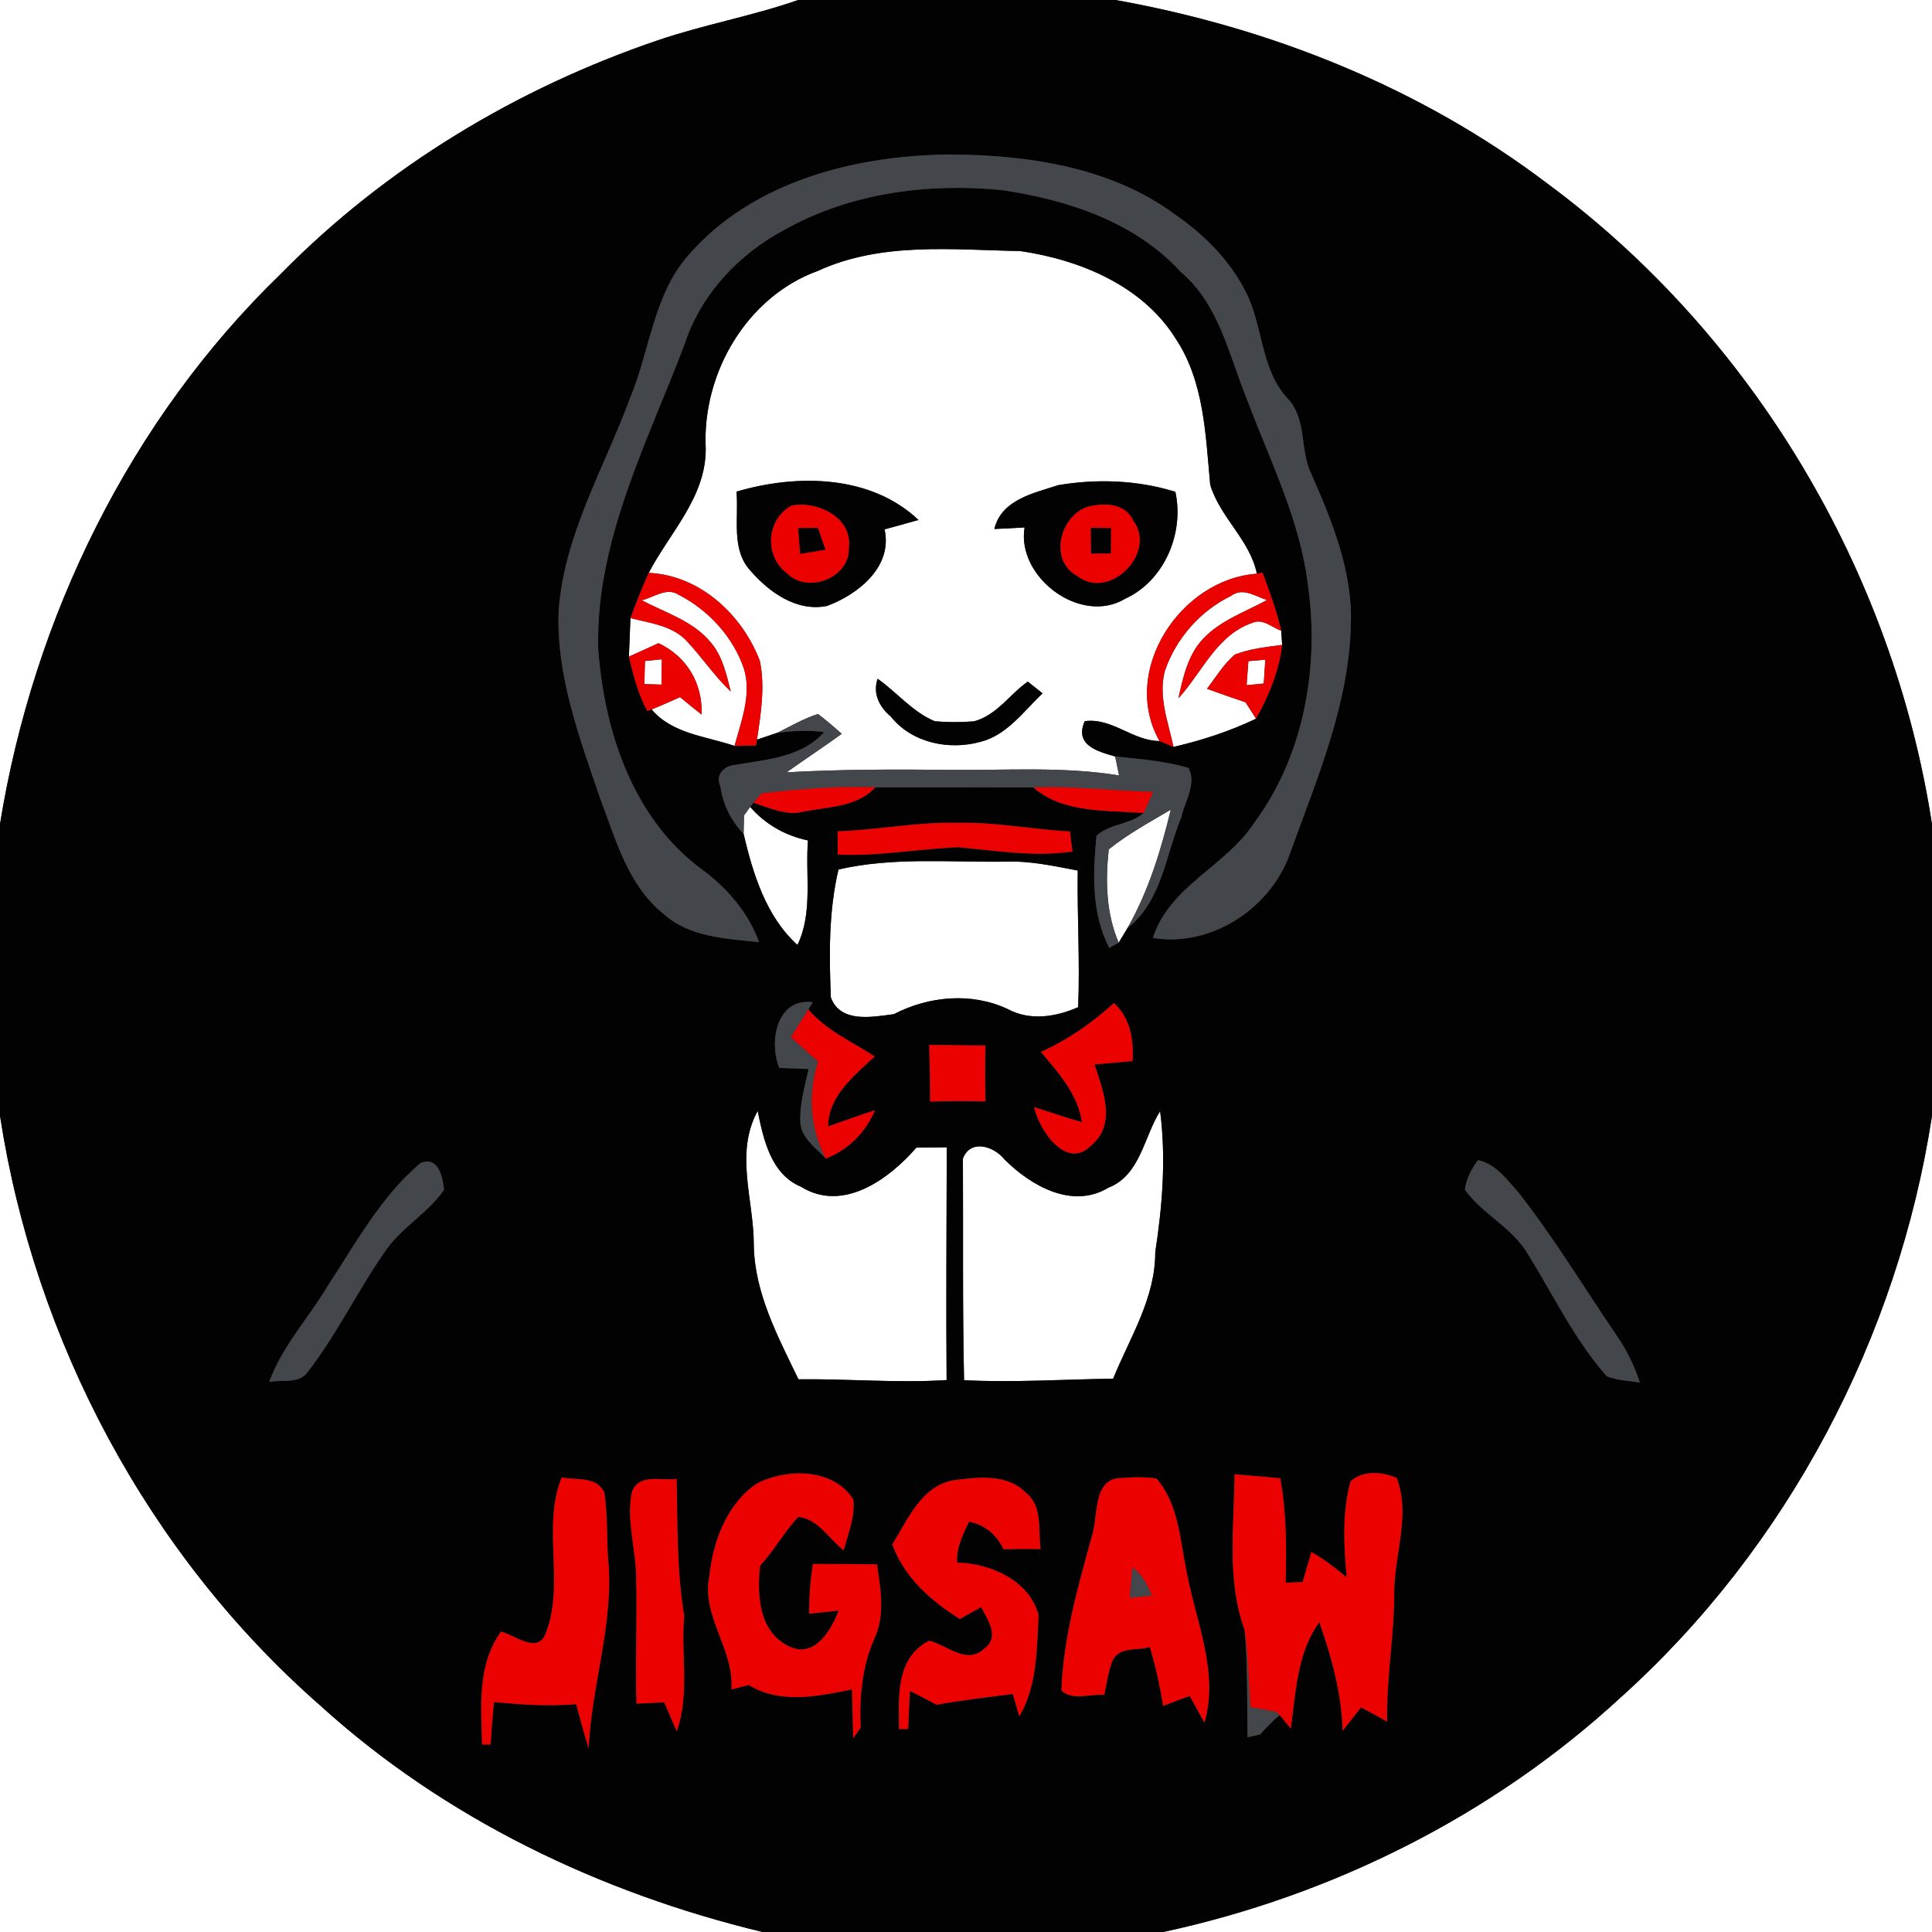 <?xml version="1.0" encoding="UTF-8" ?>
<!DOCTYPE svg PUBLIC "-//W3C//DTD SVG 1.1//EN" "http://www.w3.org/Graphics/SVG/1.1/DTD/svg11.dtd">
<svg width="250pt" height="250pt" viewBox="0 0 250 250" version="1.1" xmlns="http://www.w3.org/2000/svg">
<rect x="0" y="0" width="250" height="250" fill="#333333" stroke="none"/>
<g id="#ffffffff">
<path fill="#ffffff" opacity="1.00" d=" M 0.00 0.00 L 103.29 0.00 C 97.35 2.07 91.12 3.18 85.16 5.20 C 66.91 11.40 49.92 21.62 36.39 35.39 C 16.84 54.28 4.33 79.89 0.00 106.63 L 0.00 0.00 Z" />
<path fill="#ffffff" opacity="1.00" d=" M 144.34 0.00 L 250.00 0.00 L 250.00 106.65 C 244.95 73.92 226.86 43.43 200.20 23.73 C 183.88 11.36 164.43 3.59 144.34 0.00 Z" />
<path fill="#ffffff" opacity="1.00" d=" M 105.84 35.05 C 114.06 31.27 123.28 32.33 132.05 32.49 C 139.73 33.62 147.81 36.94 152.10 43.77 C 155.83 49.35 156.00 56.28 156.60 62.73 C 157.86 66.94 161.77 69.91 162.64 74.24 C 152.76 74.93 144.90 86.83 150.04 95.89 C 146.56 95.87 143.89 92.84 140.36 93.32 C 139.01 96.43 141.99 97.22 144.30 97.89 C 144.43 98.50 144.68 99.73 144.81 100.34 C 137.59 99.16 130.27 99.70 123.00 99.62 C 115.92 99.55 108.84 99.54 101.78 99.94 C 104.14 98.26 106.57 96.66 108.92 94.96 C 107.93 94.06 106.91 93.20 105.85 92.39 C 104.01 92.97 102.33 93.96 100.60 94.82 C 99.94 95.04 98.62 95.49 97.95 95.71 C 98.46 92.35 99.02 88.87 98.32 85.50 C 96.02 79.52 90.58 74.44 83.94 74.13 C 86.68 68.90 91.38 64.31 91.32 58.01 C 90.84 48.36 96.58 38.41 105.84 35.05 M 95.30 63.62 C 95.62 67.04 94.56 71.07 97.11 73.85 C 99.55 76.66 103.09 79.19 107.01 78.41 C 111.05 76.92 115.55 73.32 114.46 68.50 C 115.93 68.11 117.38 67.69 118.85 67.28 C 112.64 61.40 103.06 61.32 95.30 63.62 M 128.67 68.45 C 129.98 68.40 131.28 68.33 132.58 68.25 C 131.51 74.66 139.81 80.95 145.59 77.48 C 150.68 75.16 153.26 68.97 152.09 63.64 C 147.20 62.12 141.95 61.93 136.93 62.78 C 133.74 63.83 129.59 64.64 128.67 68.45 M 115.27 92.72 C 117.99 96.14 122.81 97.12 126.88 95.99 C 130.32 95.12 132.45 92.03 134.91 89.72 C 134.43 89.34 133.47 88.58 132.99 88.20 C 130.64 89.86 128.95 92.58 126.03 93.34 C 124.34 93.48 122.64 93.47 120.96 93.33 C 118.07 92.13 116.07 89.59 113.56 87.83 C 112.91 89.77 113.80 91.49 115.27 92.72 Z" />
<path fill="#ffffff" opacity="1.00" d=" M 83.04 77.67 C 84.56 77.33 86.27 75.93 87.81 76.96 C 91.72 78.96 94.95 82.49 96.32 86.70 C 97.23 90.02 95.91 93.34 95.05 96.52 C 91.38 95.27 86.97 94.96 84.32 91.80 C 85.56 91.30 86.78 90.75 88.00 90.21 C 88.92 90.97 89.84 91.72 90.78 92.46 C 90.95 88.44 88.86 84.94 85.21 83.23 C 83.93 83.81 82.65 84.39 81.38 84.97 C 81.45 83.31 81.52 81.64 81.58 79.98 C 84.14 80.64 87.10 80.95 88.96 83.05 C 90.90 85.13 92.48 87.52 94.56 89.48 C 93.99 87.24 93.48 84.86 91.92 83.07 C 89.64 80.33 86.08 79.29 83.04 77.67 Z" />
<path fill="#ffffff" opacity="1.00" d=" M 159.31 77.10 C 160.82 75.96 162.45 77.18 163.95 77.64 C 161.13 79.19 157.93 80.27 155.68 82.66 C 153.71 84.75 153.09 87.64 152.49 90.35 C 155.56 87.00 157.46 82.12 162.10 80.58 C 163.41 80.00 164.61 81.20 165.79 81.62 C 165.82 82.08 165.88 82.99 165.91 83.45 C 163.84 83.73 161.73 83.94 159.77 84.71 C 158.33 85.97 157.33 87.62 156.19 89.13 C 157.84 89.73 159.51 90.32 161.18 90.88 C 161.52 91.41 162.19 92.47 162.53 93.00 C 159.12 94.63 155.53 95.80 151.85 96.65 C 151.17 93.44 149.85 90.14 150.73 86.83 C 152.15 82.64 155.32 79.03 159.31 77.10 Z" />
<path fill="#ffffff" opacity="1.00" d=" M 83.46 85.53 C 84.00 85.47 85.09 85.37 85.64 85.31 C 85.62 86.41 85.61 87.50 85.60 88.59 C 85.05 88.57 83.94 88.54 83.38 88.52 C 83.41 87.52 83.43 86.52 83.46 85.53 Z" />
<path fill="#ffffff" opacity="1.00" d=" M 161.54 85.55 C 162.09 85.50 163.18 85.41 163.73 85.36 C 163.66 86.39 163.59 87.42 163.53 88.45 C 162.97 88.50 161.87 88.60 161.31 88.66 C 161.39 87.62 161.47 86.59 161.54 85.55 Z" />
<path fill="#ffffff" opacity="1.00" d=" M 96.28 105.52 C 96.47 105.24 96.87 104.68 97.07 104.41 C 99.04 106.67 101.62 108.14 104.55 108.75 C 104.19 113.25 105.22 118.07 103.19 122.28 C 99.12 118.58 97.44 113.09 96.22 107.90 C 96.23 107.31 96.26 106.11 96.28 105.52 Z" />
<path fill="#ffffff" opacity="1.00" d=" M 143.47 109.91 C 145.95 107.91 148.77 106.39 151.50 104.77 C 150.22 110.06 148.61 115.33 145.90 120.08 C 145.62 120.56 145.04 121.51 144.76 121.98 C 143.12 118.19 143.03 113.95 143.47 109.91 Z" />
<path fill="#ffffff" opacity="1.00" d=" M 108.50 112.51 C 115.55 110.89 122.83 111.59 130.00 111.50 C 133.20 111.36 136.33 112.05 139.46 112.65 C 139.37 118.54 139.76 124.43 139.51 130.33 C 136.64 131.59 133.29 132.13 130.41 130.58 C 125.73 128.37 120.19 128.89 115.67 131.23 C 112.90 131.59 108.75 132.44 107.51 129.06 C 107.29 123.53 107.22 117.93 108.50 112.51 Z" />
<path fill="#ffffff" opacity="1.00" d=" M 97.54 161.04 C 97.54 155.27 95.05 149.20 98.04 143.76 C 98.80 147.44 99.75 151.93 103.64 153.56 C 109.06 156.94 115.03 152.60 118.58 148.50 C 119.89 148.48 121.20 148.47 122.51 148.46 C 122.49 158.50 122.41 168.54 122.49 178.58 C 116.10 178.99 109.71 178.40 103.32 178.48 C 100.67 172.97 97.61 167.30 97.54 161.04 Z" />
<path fill="#ffffff" opacity="1.00" d=" M 143.42 153.69 C 147.57 152.07 147.99 147.15 150.12 143.78 C 150.90 149.87 150.42 156.00 149.49 162.03 C 149.51 167.98 146.21 173.08 144.04 178.40 C 137.61 178.49 131.18 178.92 124.75 178.60 C 124.54 169.04 124.65 159.48 124.60 149.92 C 125.60 147.32 128.65 148.34 129.99 150.04 C 133.41 153.44 138.73 156.51 143.42 153.69 Z" />
<path fill="#ffffff" opacity="1.00" d=" M 0.00 144.38 C 4.49 173.54 19.15 201.14 41.38 220.64 C 57.48 235.28 77.61 244.93 98.68 250.00 L 0.00 250.00 L 0.00 144.38 Z" />
<path fill="#ffffff" opacity="1.00" d=" M 209.68 219.68 C 231.31 200.25 245.59 173.09 250.00 144.39 L 250.00 250.00 L 150.52 250.00 C 172.42 245.28 193.17 234.90 209.68 219.68 Z" />
</g>
<g id="#020202ff">
<path fill="#020202" opacity="1.00" d=" M 103.29 0.00 L 144.34 0.00 C 164.43 3.59 183.88 11.36 200.20 23.73 C 226.86 43.43 244.95 73.92 250.00 106.65 L 250.00 144.39 C 245.59 173.09 231.31 200.25 209.68 219.68 C 193.17 234.90 172.42 245.28 150.52 250.00 L 98.68 250.00 C 77.61 244.93 57.48 235.28 41.38 220.64 C 19.15 201.14 4.49 173.54 0.00 144.38 L 0.00 106.63 C 4.33 79.89 16.84 54.28 36.39 35.39 C 49.92 21.62 66.91 11.40 85.16 5.20 C 91.12 3.18 97.35 2.07 103.29 0.00 M 89.07 33.03 C 84.54 38.21 84.11 45.33 81.56 51.45 C 78.21 60.54 73.00 69.18 72.29 79.03 C 71.96 87.47 75.01 95.53 77.69 103.39 C 79.69 108.64 81.24 114.52 85.81 118.21 C 89.16 121.28 93.95 121.46 98.22 121.91 C 96.78 117.98 93.99 114.78 90.63 112.36 C 81.80 105.74 78.16 94.46 77.40 83.86 C 77.09 69.92 83.76 57.29 88.57 44.58 C 90.67 38.07 95.67 32.80 101.66 29.65 C 110.09 24.96 120.08 23.66 129.58 24.59 C 138.09 25.83 146.84 28.68 152.81 35.20 C 157.74 39.37 159.02 45.92 161.34 51.63 C 164.32 59.58 168.27 67.33 169.27 75.86 C 170.73 86.39 168.73 97.76 162.33 106.43 C 158.67 112.10 151.37 114.59 149.18 121.37 C 156.85 122.62 164.64 117.40 167.03 110.13 C 170.45 100.71 174.51 91.18 174.79 81.01 C 175.09 74.06 172.40 67.51 169.66 61.28 C 168.15 58.13 169.16 54.13 166.54 51.49 C 163.08 47.65 163.46 42.13 161.18 37.73 C 159.13 33.69 155.85 30.39 152.15 27.83 C 143.84 21.64 133.11 20.06 123.00 19.99 C 110.72 20.09 97.42 23.43 89.07 33.03 M 105.84 35.05 C 96.58 38.41 90.84 48.36 91.32 58.01 C 91.38 64.31 86.68 68.90 83.94 74.13 C 83.08 76.05 82.30 78.00 81.58 79.98 C 81.52 81.64 81.45 83.31 81.38 84.97 C 81.96 87.38 82.56 89.82 83.76 92.00 L 84.32 91.80 C 86.97 94.96 91.38 95.27 95.05 96.52 C 95.74 96.50 97.14 96.48 97.83 96.47 L 97.95 95.71 C 98.62 95.49 99.94 95.04 100.60 94.82 C 102.61 94.57 104.64 94.44 106.65 94.74 C 103.69 98.03 99.17 98.28 95.12 98.98 C 93.70 99.07 92.51 100.31 93.22 101.73 C 93.52 104.05 94.60 106.20 96.22 107.90 C 97.44 113.09 99.12 118.58 103.19 122.28 C 105.22 118.07 104.19 113.25 104.55 108.75 C 101.62 108.14 99.04 106.67 97.07 104.41 L 97.49 103.88 C 99.55 104.50 101.66 105.58 103.88 105.05 C 107.09 104.37 110.89 104.49 113.27 101.88 C 120.09 101.86 126.91 101.89 133.73 101.90 C 137.54 105.26 143.21 104.82 147.98 105.21 C 146.26 106.72 143.58 106.57 141.89 108.14 C 141.41 112.97 141.22 118.22 143.54 122.65 C 143.84 122.48 144.45 122.15 144.76 121.98 C 145.04 121.51 145.62 120.56 145.90 120.08 C 150.35 116.63 150.83 110.61 152.87 105.73 C 153.30 103.70 154.89 101.37 153.78 99.36 C 150.70 98.47 147.48 98.21 144.30 97.89 C 141.99 97.22 139.01 96.43 140.36 93.32 C 143.89 92.84 146.56 95.87 150.04 95.89 C 150.49 96.08 151.40 96.46 151.85 96.65 C 155.53 95.80 159.12 94.63 162.53 93.00 C 164.19 90.03 165.51 86.85 165.91 83.45 C 165.88 82.99 165.82 82.08 165.79 81.62 C 165.21 79.04 164.28 76.57 163.37 74.09 L 162.64 74.24 C 161.77 69.91 157.86 66.94 156.60 62.73 C 156.00 56.28 155.83 49.35 152.10 43.77 C 147.81 36.94 139.73 33.62 132.05 32.49 C 123.28 32.33 114.06 31.27 105.84 35.05 M 108.38 107.57 C 108.39 108.57 108.40 109.58 108.41 110.58 C 113.64 110.82 118.80 109.85 124.00 109.63 C 128.91 110.08 133.83 110.90 138.77 110.19 C 138.69 109.54 138.53 108.24 138.45 107.58 C 133.62 107.36 128.85 106.35 124.00 106.48 C 118.76 106.32 113.60 107.41 108.38 107.57 M 108.50 112.51 C 107.22 117.93 107.29 123.53 107.51 129.06 C 108.75 132.44 112.90 131.59 115.67 131.23 C 120.19 128.89 125.73 128.37 130.41 130.58 C 133.29 132.13 136.64 131.59 139.51 130.33 C 139.76 124.43 139.37 118.54 139.46 112.65 C 136.33 112.05 133.20 111.36 130.00 111.50 C 122.83 111.59 115.55 110.89 108.50 112.51 M 100.85 138.19 C 102.11 138.24 103.38 138.28 104.64 138.33 C 104.15 140.52 103.51 142.71 103.56 144.98 C 103.53 147.18 105.54 148.47 106.86 149.92 C 109.78 148.77 112.02 146.55 113.22 143.66 C 111.18 144.32 109.17 145.06 107.15 145.76 C 107.22 141.76 110.52 139.20 113.19 136.71 C 110.25 134.78 106.92 133.36 104.60 130.62 L 105.17 129.69 C 100.49 129.08 99.46 134.82 100.85 138.19 M 134.69 136.12 C 136.95 138.82 139.48 141.56 140.00 145.21 C 137.92 144.62 135.87 143.91 133.81 143.26 C 134.46 146.25 138.02 151.49 141.17 148.24 C 144.54 145.48 142.71 141.14 141.64 137.74 C 143.27 137.60 144.91 137.44 146.55 137.30 C 146.71 134.52 146.29 131.76 144.14 129.79 C 141.33 132.37 138.18 134.55 134.69 136.12 M 120.24 135.21 C 120.31 137.65 120.36 140.10 120.35 142.54 C 122.74 142.47 125.13 142.46 127.52 142.52 C 127.46 140.11 127.46 137.70 127.52 135.29 C 125.09 135.27 122.66 135.24 120.24 135.21 M 97.54 161.04 C 97.61 167.30 100.67 172.97 103.32 178.48 C 109.71 178.40 116.10 178.99 122.49 178.58 C 122.41 168.54 122.49 158.50 122.51 148.46 C 121.20 148.47 119.89 148.48 118.58 148.50 C 115.03 152.60 109.06 156.94 103.64 153.56 C 99.75 151.93 98.80 147.44 98.04 143.76 C 95.05 149.20 97.54 155.27 97.54 161.04 M 143.42 153.69 C 138.73 156.51 133.41 153.44 129.99 150.04 C 128.65 148.34 125.60 147.32 124.60 149.92 C 124.65 159.48 124.54 169.04 124.75 178.60 C 131.18 178.92 137.61 178.49 144.04 178.40 C 146.21 173.08 149.51 167.98 149.49 162.03 C 150.42 156.00 150.90 149.87 150.12 143.78 C 147.99 147.15 147.57 152.07 143.42 153.69 M 54.39 150.52 C 49.29 154.85 46.03 160.87 42.41 166.40 C 39.93 170.57 36.51 174.20 34.84 178.82 C 36.43 178.49 38.58 179.11 39.73 177.64 C 43.58 172.70 46.29 166.98 49.88 161.85 C 51.97 158.81 55.37 156.99 57.46 153.96 C 57.29 152.27 56.67 149.50 54.39 150.52 M 191.27 150.12 C 190.41 151.24 189.73 152.53 189.56 153.95 C 191.85 157.12 195.69 158.84 197.70 162.26 C 201.01 167.59 203.75 173.36 207.92 178.09 C 209.28 178.64 210.77 178.67 212.20 178.90 C 211.48 176.74 210.49 174.67 209.18 172.81 C 205.01 166.65 201.14 160.28 196.56 154.40 C 195.06 152.72 193.61 150.64 191.27 150.12 M 97.88 192.00 C 94.00 194.68 92.26 199.48 91.78 204.01 C 90.75 209.17 95.04 213.46 94.64 218.61 C 95.39 218.42 96.14 218.23 96.89 218.04 C 101.00 220.55 105.83 219.49 110.25 218.61 C 110.31 220.72 110.35 222.83 110.40 224.95 C 110.64 224.60 111.13 223.91 111.37 223.56 C 111.20 219.67 111.53 215.75 113.10 212.14 C 114.57 209.06 113.96 205.66 113.48 202.43 C 110.72 202.39 107.96 202.38 105.20 202.37 C 104.85 204.50 104.70 206.65 104.71 208.81 C 105.98 208.67 107.25 208.54 108.52 208.42 C 107.56 210.95 105.42 214.59 102.19 213.08 C 98.17 211.23 97.95 206.40 98.35 202.60 C 100.19 200.64 101.45 198.23 103.30 196.29 C 105.86 196.52 107.28 199.16 109.17 200.61 C 109.74 198.46 110.67 196.30 110.42 194.03 C 107.82 189.95 101.78 189.97 97.88 192.00 M 123.37 191.55 C 119.18 192.32 117.48 196.63 115.46 199.85 C 117.05 204.16 120.42 207.11 124.20 209.50 C 125.12 208.98 126.03 208.46 126.96 207.96 C 127.81 209.63 129.43 211.84 127.35 213.34 C 125.06 215.49 122.59 212.87 120.23 212.31 C 115.88 214.53 116.28 219.61 116.34 223.75 C 116.63 223.74 117.23 223.73 117.52 223.73 C 117.59 222.08 117.64 220.44 117.75 218.80 C 118.90 219.38 120.04 219.98 121.19 220.59 C 124.46 220.01 127.76 219.63 131.05 219.19 C 131.26 219.92 131.69 221.37 131.90 222.10 C 134.21 218.20 134.17 213.37 134.39 208.98 C 133.22 204.53 128.15 202.27 123.86 202.21 C 123.72 200.30 124.59 198.58 125.39 196.91 C 127.46 197.29 128.96 198.60 129.86 200.47 C 131.46 200.44 133.06 200.42 134.66 200.45 C 134.30 198.01 134.96 194.96 132.79 193.19 C 130.37 190.67 126.51 191.13 123.37 191.55 M 141.30 198.74 C 139.50 205.29 137.58 211.92 137.35 218.75 C 138.79 220.13 141.09 219.14 142.89 219.32 C 143.22 217.82 143.42 216.27 143.98 214.84 C 144.85 213.05 147.18 213.61 148.79 213.14 C 149.54 215.63 150.09 218.17 150.51 220.74 C 151.65 220.30 152.79 219.87 153.95 219.46 C 154.58 220.61 155.22 221.77 155.86 222.92 C 157.75 216.30 154.74 209.86 153.56 203.42 C 152.68 199.31 152.55 194.65 149.64 191.32 C 148.16 191.11 146.65 191.12 145.17 191.26 C 141.33 191.21 142.15 196.19 141.30 198.74 M 159.75 190.77 C 159.71 197.49 158.69 204.47 161.06 210.94 C 161.46 215.55 161.37 220.18 161.43 224.80 C 161.84 224.71 162.66 224.51 163.08 224.42 C 163.86 223.53 164.68 222.69 165.59 221.93 C 165.95 222.37 166.67 223.25 167.03 223.68 C 167.68 218.99 167.83 213.88 170.72 209.91 C 172.31 214.45 173.61 219.14 173.73 223.98 C 174.52 222.96 175.32 221.95 176.13 220.94 C 177.26 221.54 178.38 222.16 179.50 222.78 C 179.37 217.15 180.44 211.58 180.41 205.95 C 180.45 201.08 182.55 195.95 180.73 191.25 C 178.88 190.42 176.37 190.23 174.76 191.68 C 173.65 195.74 173.89 199.97 174.26 204.11 C 172.82 202.90 171.33 201.76 169.70 200.83 C 169.32 202.12 168.94 203.41 168.56 204.71 C 168.01 204.74 166.91 204.78 166.36 204.80 C 166.48 200.29 166.48 195.74 165.66 191.29 C 163.69 191.11 161.72 190.92 159.75 190.77 M 72.68 191.18 C 70.06 197.72 73.21 205.08 70.53 211.57 C 69.38 213.98 66.57 211.54 64.83 211.13 C 61.73 215.43 62.27 220.75 62.38 225.74 C 62.66 225.74 63.21 225.74 63.48 225.74 C 63.61 223.90 63.74 222.07 63.92 220.24 C 67.45 220.58 71.01 220.83 74.56 220.52 C 75.06 222.44 75.58 224.36 76.18 226.26 C 76.51 218.02 79.50 210.02 78.69 201.73 C 78.49 198.86 78.65 195.95 78.19 193.10 C 77.14 190.99 74.59 191.56 72.68 191.18 M 81.76 193.09 C 81.03 196.71 82.26 200.34 82.32 203.97 C 82.46 209.46 82.20 214.96 82.36 220.46 C 83.25 220.41 85.05 220.32 85.95 220.27 C 86.47 221.52 87.01 222.77 87.57 224.02 C 89.29 219.24 88.08 214.03 88.54 209.07 C 87.55 203.22 87.70 197.29 87.55 191.37 C 85.54 191.66 82.66 190.58 81.76 193.09 Z" />
<path fill="#020202" opacity="1.00" d=" M 95.30 63.62 C 103.06 61.32 112.64 61.40 118.85 67.28 C 117.38 67.69 115.93 68.11 114.46 68.50 C 115.55 73.32 111.05 76.92 107.01 78.41 C 103.09 79.19 99.55 76.66 97.11 73.85 C 94.56 71.07 95.62 67.04 95.30 63.62 M 102.42 65.43 C 99.15 67.20 98.86 71.97 101.83 74.18 C 104.49 76.90 109.98 74.78 109.84 70.93 C 110.39 67.00 105.77 64.75 102.42 65.43 Z" />
<path fill="#020202" opacity="1.00" d=" M 128.67 68.45 C 129.59 64.64 133.74 63.83 136.93 62.78 C 141.95 61.93 147.20 62.12 152.09 63.64 C 153.26 68.97 150.68 75.16 145.59 77.48 C 139.81 80.95 131.51 74.66 132.58 68.25 C 131.28 68.33 129.98 68.40 128.67 68.45 M 140.53 65.64 C 137.01 67.07 135.77 72.65 139.47 74.58 C 143.60 77.73 149.70 71.54 146.68 67.43 C 145.59 65.00 142.73 65.02 140.53 65.64 Z" />
<path fill="#020202" opacity="1.00" d=" M 103.27 68.32 C 103.91 68.32 105.20 68.30 105.84 68.30 C 106.17 69.24 106.49 70.19 106.82 71.13 C 105.73 71.32 104.63 71.51 103.54 71.69 C 103.45 70.57 103.36 69.44 103.27 68.32 Z" />
<path fill="#020202" opacity="1.00" d=" M 141.14 68.29 C 141.80 68.30 143.11 68.32 143.77 68.33 C 143.76 69.43 143.76 70.53 143.75 71.63 C 143.11 71.63 141.82 71.64 141.17 71.64 C 141.16 70.52 141.15 69.41 141.14 68.29 Z" />
<path fill="#020202" opacity="1.00" d=" M 115.27 92.72 C 113.80 91.49 112.91 89.77 113.56 87.83 C 116.07 89.59 118.07 92.13 120.96 93.33 C 122.64 93.47 124.34 93.48 126.03 93.34 C 128.95 92.58 130.64 89.86 132.99 88.20 C 133.47 88.58 134.43 89.34 134.91 89.72 C 132.45 92.03 130.32 95.12 126.88 95.99 C 122.81 97.12 117.99 96.14 115.27 92.72 Z" />
</g>
<g id="#43464bff">
<path fill="#43464b" opacity="1.00" d=" M 89.07 33.03 C 97.42 23.43 110.72 20.09 123.00 19.99 C 133.11 20.06 143.84 21.64 152.15 27.83 C 155.85 30.39 159.13 33.69 161.18 37.73 C 163.46 42.13 163.08 47.65 166.54 51.49 C 169.16 54.13 168.15 58.13 169.66 61.28 C 172.40 67.51 175.09 74.06 174.79 81.01 C 174.51 91.18 170.45 100.71 167.03 110.13 C 164.64 117.40 156.85 122.62 149.18 121.37 C 151.37 114.59 158.67 112.10 162.33 106.43 C 168.73 97.76 170.73 86.39 169.27 75.86 C 168.27 67.33 164.32 59.58 161.34 51.63 C 159.02 45.92 157.74 39.37 152.81 35.20 C 146.84 28.68 138.09 25.83 129.58 24.59 C 120.08 23.66 110.09 24.96 101.66 29.65 C 95.67 32.80 90.67 38.07 88.57 44.58 C 83.76 57.29 77.09 69.92 77.40 83.86 C 78.16 94.46 81.80 105.74 90.63 112.36 C 93.99 114.78 96.78 117.98 98.22 121.91 C 93.95 121.46 89.16 121.28 85.81 118.21 C 81.24 114.52 79.69 108.64 77.69 103.39 C 75.01 95.53 71.96 87.47 72.29 79.03 C 73.00 69.18 78.21 60.54 81.56 51.45 C 84.11 45.33 84.54 38.21 89.07 33.03 Z" />
<path fill="#43464b" opacity="1.00" d=" M 100.60 94.82 C 102.33 93.96 104.01 92.97 105.85 92.39 C 106.91 93.20 107.93 94.06 108.92 94.96 C 106.57 96.66 104.14 98.26 101.78 99.94 C 108.84 99.54 115.92 99.55 123.00 99.62 C 130.27 99.70 137.59 99.16 144.81 100.34 C 144.68 99.73 144.43 98.50 144.30 97.89 C 147.48 98.21 150.70 98.47 153.78 99.36 C 154.89 101.37 153.30 103.70 152.87 105.73 C 150.83 110.61 150.35 116.63 145.90 120.08 C 148.61 115.33 150.22 110.06 151.50 104.77 C 148.77 106.39 145.95 107.91 143.47 109.91 C 143.03 113.95 143.12 118.19 144.76 121.98 C 144.45 122.15 143.84 122.48 143.54 122.65 C 141.22 118.22 141.41 112.97 141.89 108.14 C 143.58 106.57 146.26 106.72 147.98 105.21 C 148.41 104.31 148.82 103.39 149.21 102.47 C 144.04 102.35 138.90 101.67 133.73 101.90 C 126.91 101.89 120.09 101.86 113.27 101.88 C 108.36 101.69 103.45 102.10 98.57 102.65 C 98.30 102.96 97.76 103.58 97.49 103.88 L 97.07 104.41 C 96.87 104.68 96.47 105.24 96.28 105.52 C 96.26 106.11 96.23 107.31 96.22 107.90 C 94.60 106.20 93.52 104.05 93.22 101.73 C 92.51 100.31 93.70 99.07 95.12 98.98 C 99.17 98.28 103.69 98.03 106.65 94.74 C 104.64 94.44 102.61 94.57 100.60 94.82 Z" />
<path fill="#43464b" opacity="1.00" d=" M 100.85 138.19 C 99.46 134.82 100.49 129.08 105.17 129.69 L 104.60 130.62 C 103.86 131.82 103.09 133.01 102.33 134.21 C 103.50 135.27 104.68 136.32 105.86 137.37 C 104.52 141.60 104.84 145.97 106.86 149.92 C 105.54 148.47 103.53 147.18 103.56 144.98 C 103.51 142.71 104.15 140.52 104.64 138.33 C 103.38 138.28 102.11 138.24 100.85 138.19 Z" />
<path fill="#43464b" opacity="1.00" d=" M 54.39 150.52 C 56.67 149.50 57.29 152.27 57.46 153.96 C 55.37 156.99 51.97 158.81 49.88 161.85 C 46.29 166.98 43.58 172.70 39.73 177.64 C 38.58 179.11 36.43 178.49 34.84 178.82 C 36.51 174.20 39.93 170.57 42.41 166.40 C 46.03 160.87 49.29 154.85 54.39 150.52 Z" />
<path fill="#43464b" opacity="1.00" d=" M 191.27 150.12 C 193.61 150.64 195.06 152.72 196.56 154.40 C 201.14 160.28 205.01 166.65 209.18 172.81 C 210.49 174.67 211.48 176.74 212.20 178.90 C 210.77 178.67 209.28 178.64 207.92 178.09 C 203.75 173.36 201.01 167.59 197.70 162.26 C 195.69 158.84 191.85 157.12 189.56 153.95 C 189.73 152.53 190.41 151.24 191.27 150.12 Z" />
<path fill="#43464b" opacity="1.00" d=" M 146.54 202.81 C 147.79 203.72 148.52 205.06 149.05 206.48 C 148.33 206.55 146.90 206.68 146.18 206.75 C 146.29 205.43 146.41 204.12 146.54 202.81 Z" />
<path fill="#43464b" opacity="1.00" d=" M 161.06 210.94 C 161.53 214.24 161.55 217.59 161.83 220.91 C 162.94 221.09 164.05 221.29 165.16 221.51 L 165.59 221.93 C 164.68 222.69 163.86 223.53 163.08 224.42 C 162.66 224.51 161.84 224.71 161.43 224.80 C 161.37 220.18 161.46 215.55 161.06 210.94 Z" />
</g>
<g id="#ec0101ff">
<path fill="#ec0101" opacity="1.00" d=" M 102.42 65.43 C 105.77 64.75 110.39 67.00 109.84 70.93 C 109.98 74.78 104.49 76.90 101.83 74.18 C 98.86 71.97 99.15 67.20 102.42 65.43 M 103.27 68.32 C 103.36 69.44 103.45 70.57 103.54 71.69 C 104.63 71.51 105.73 71.32 106.82 71.13 C 106.49 70.19 106.17 69.24 105.84 68.30 C 105.20 68.30 103.91 68.32 103.27 68.32 Z" />
<path fill="#ec0101" opacity="1.00" d=" M 140.53 65.64 C 142.73 65.02 145.59 65.00 146.68 67.43 C 149.70 71.54 143.60 77.73 139.47 74.58 C 135.77 72.65 137.01 67.07 140.53 65.64 M 141.14 68.29 C 141.15 69.41 141.16 70.52 141.17 71.64 C 141.82 71.64 143.11 71.63 143.75 71.63 C 143.76 70.53 143.76 69.43 143.77 68.33 C 143.11 68.32 141.80 68.30 141.14 68.29 Z" />
<path fill="#ec0101" opacity="1.00" d=" M 83.94 74.13 C 90.58 74.44 96.02 79.52 98.32 85.50 C 99.02 88.87 98.46 92.35 97.95 95.71 L 97.83 96.47 C 97.14 96.48 95.74 96.50 95.05 96.52 C 95.91 93.34 97.23 90.02 96.32 86.70 C 94.95 82.49 91.72 78.96 87.81 76.96 C 86.27 75.93 84.56 77.33 83.04 77.67 C 86.08 79.29 89.64 80.33 91.92 83.07 C 93.48 84.86 93.99 87.24 94.56 89.48 C 92.48 87.52 90.90 85.13 88.96 83.05 C 87.10 80.95 84.14 80.64 81.58 79.98 C 82.30 78.00 83.08 76.05 83.94 74.13 Z" />
<path fill="#ec0101" opacity="1.00" d=" M 150.04 95.89 C 144.90 86.83 152.76 74.93 162.64 74.24 L 163.37 74.09 C 164.28 76.57 165.21 79.04 165.79 81.62 C 164.61 81.20 163.41 80.00 162.10 80.58 C 157.46 82.12 155.56 87.00 152.49 90.35 C 153.09 87.64 153.71 84.75 155.68 82.66 C 157.93 80.27 161.13 79.19 163.95 77.64 C 162.45 77.18 160.82 75.96 159.31 77.10 C 155.32 79.03 152.15 82.64 150.73 86.83 C 149.85 90.14 151.17 93.44 151.85 96.65 C 151.40 96.46 150.49 96.08 150.04 95.89 Z" />
<path fill="#ec0101" opacity="1.00" d=" M 81.38 84.97 C 82.65 84.39 83.93 83.81 85.21 83.23 C 88.86 84.94 90.95 88.44 90.78 92.46 C 89.84 91.72 88.92 90.97 88.00 90.21 C 86.78 90.75 85.56 91.30 84.32 91.80 L 83.76 92.00 C 82.56 89.82 81.96 87.38 81.38 84.97 M 83.46 85.53 C 83.43 86.52 83.41 87.52 83.38 88.52 C 83.94 88.54 85.05 88.57 85.60 88.59 C 85.61 87.50 85.62 86.41 85.64 85.31 C 85.09 85.37 84.00 85.47 83.46 85.53 Z" />
<path fill="#ec0101" opacity="1.00" d=" M 159.77 84.71 C 161.73 83.94 163.84 83.73 165.91 83.45 C 165.51 86.85 164.19 90.03 162.53 93.00 C 162.19 92.47 161.52 91.41 161.18 90.88 C 159.51 90.32 157.84 89.73 156.19 89.13 C 157.33 87.62 158.33 85.97 159.77 84.71 M 161.54 85.55 C 161.47 86.59 161.39 87.62 161.31 88.66 C 161.87 88.60 162.97 88.50 163.53 88.45 C 163.59 87.42 163.66 86.39 163.73 85.36 C 163.18 85.41 162.09 85.50 161.54 85.55 Z" />
<path fill="#ec0101" opacity="1.00" d=" M 98.57 102.65 C 103.45 102.10 108.36 101.69 113.27 101.88 C 110.89 104.49 107.09 104.37 103.88 105.05 C 101.66 105.58 99.55 104.50 97.49 103.88 C 97.76 103.58 98.30 102.96 98.57 102.65 Z" />
<path fill="#ec0101" opacity="1.00" d=" M 133.73 101.90 C 138.90 101.67 144.04 102.35 149.21 102.47 C 148.82 103.39 148.41 104.31 147.98 105.21 C 143.21 104.82 137.54 105.26 133.73 101.90 Z" />
<path fill="#ec0101" opacity="1.00" d=" M 108.38 107.57 C 113.60 107.41 118.76 106.32 124.00 106.48 C 128.85 106.35 133.62 107.36 138.45 107.58 C 138.53 108.24 138.69 109.54 138.77 110.19 C 133.83 110.90 128.91 110.08 124.00 109.63 C 118.80 109.85 113.64 110.82 108.41 110.58 C 108.40 109.58 108.39 108.57 108.38 107.57 Z" />
<path fill="#ec0101" opacity="1.00" d=" M 134.69 136.12 C 138.18 134.55 141.33 132.37 144.14 129.79 C 146.29 131.76 146.71 134.52 146.55 137.30 C 144.91 137.44 143.27 137.60 141.64 137.74 C 142.71 141.14 144.54 145.48 141.17 148.24 C 138.02 151.49 134.46 146.25 133.81 143.26 C 135.87 143.91 137.92 144.62 140.00 145.21 C 139.48 141.56 136.95 138.82 134.69 136.12 Z" />
<path fill="#ec0101" opacity="1.00" d=" M 104.60 130.62 C 106.92 133.36 110.25 134.78 113.19 136.71 C 110.52 139.20 107.22 141.76 107.15 145.76 C 109.17 145.06 111.18 144.32 113.22 143.66 C 112.02 146.55 109.78 148.77 106.86 149.92 C 104.84 145.97 104.52 141.60 105.86 137.37 C 104.68 136.32 103.50 135.27 102.33 134.21 C 103.09 133.01 103.86 131.82 104.60 130.62 Z" />
<path fill="#ec0101" opacity="1.00" d=" M 120.24 135.21 C 122.66 135.24 125.09 135.27 127.52 135.29 C 127.46 137.70 127.46 140.11 127.52 142.52 C 125.13 142.46 122.74 142.47 120.35 142.54 C 120.36 140.10 120.31 137.65 120.24 135.21 Z" />
<path fill="#ec0101" opacity="1.00" d=" M 97.88 192.00 C 101.78 189.97 107.82 189.95 110.42 194.03 C 110.67 196.30 109.74 198.46 109.17 200.61 C 107.28 199.16 105.86 196.52 103.30 196.29 C 101.45 198.23 100.19 200.64 98.35 202.60 C 97.95 206.40 98.17 211.23 102.19 213.08 C 105.42 214.59 107.56 210.95 108.52 208.42 C 107.25 208.54 105.98 208.67 104.71 208.81 C 104.70 206.65 104.85 204.50 105.20 202.37 C 107.96 202.38 110.72 202.39 113.48 202.43 C 113.96 205.66 114.57 209.06 113.10 212.14 C 111.53 215.75 111.20 219.67 111.37 223.56 C 111.13 223.91 110.64 224.60 110.40 224.95 C 110.35 222.83 110.31 220.72 110.25 218.61 C 105.83 219.49 101.00 220.55 96.89 218.04 C 96.14 218.23 95.39 218.42 94.64 218.61 C 95.04 213.46 90.75 209.17 91.78 204.01 C 92.26 199.48 94.00 194.68 97.88 192.00 Z" />
<path fill="#ec0101" opacity="1.00" d=" M 123.37 191.55 C 126.51 191.13 130.37 190.67 132.79 193.19 C 134.96 194.96 134.30 198.01 134.66 200.45 C 133.06 200.42 131.46 200.44 129.86 200.47 C 128.96 198.60 127.46 197.29 125.39 196.91 C 124.59 198.58 123.72 200.30 123.86 202.21 C 128.15 202.27 133.22 204.53 134.39 208.98 C 134.17 213.37 134.21 218.20 131.90 222.10 C 131.69 221.37 131.26 219.92 131.05 219.19 C 127.76 219.63 124.46 220.01 121.19 220.59 C 120.04 219.98 118.90 219.38 117.75 218.80 C 117.64 220.44 117.59 222.08 117.52 223.73 C 117.23 223.73 116.63 223.74 116.34 223.75 C 116.28 219.61 115.88 214.53 120.23 212.31 C 122.59 212.87 125.06 215.49 127.35 213.34 C 129.43 211.84 127.81 209.63 126.96 207.96 C 126.03 208.46 125.12 208.98 124.20 209.50 C 120.42 207.11 117.05 204.16 115.46 199.85 C 117.48 196.63 119.18 192.32 123.37 191.55 Z" />
<path fill="#ec0101" opacity="1.00" d=" M 141.30 198.74 C 142.15 196.19 141.33 191.21 145.17 191.26 C 146.65 191.12 148.16 191.11 149.64 191.32 C 152.55 194.65 152.68 199.31 153.56 203.42 C 154.74 209.86 157.75 216.30 155.86 222.92 C 155.22 221.77 154.58 220.61 153.95 219.46 C 152.79 219.87 151.65 220.30 150.51 220.74 C 150.09 218.17 149.54 215.63 148.79 213.14 C 147.18 213.61 144.85 213.05 143.98 214.84 C 143.42 216.27 143.22 217.82 142.89 219.32 C 141.09 219.14 138.79 220.13 137.35 218.75 C 137.58 211.92 139.50 205.29 141.30 198.74 M 146.54 202.81 C 146.41 204.12 146.29 205.43 146.18 206.75 C 146.90 206.68 148.33 206.55 149.05 206.48 C 148.52 205.06 147.79 203.72 146.54 202.81 Z" />
<path fill="#ec0101" opacity="1.00" d=" M 159.75 190.77 C 161.72 190.92 163.69 191.11 165.66 191.29 C 166.48 195.74 166.48 200.29 166.36 204.80 C 166.91 204.78 168.01 204.74 168.56 204.71 C 168.94 203.41 169.32 202.12 169.70 200.83 C 171.33 201.76 172.82 202.90 174.26 204.11 C 173.89 199.97 173.65 195.74 174.76 191.68 C 176.37 190.23 178.88 190.42 180.73 191.25 C 182.55 195.95 180.45 201.08 180.41 205.95 C 180.44 211.58 179.37 217.15 179.50 222.78 C 178.38 222.16 177.26 221.54 176.13 220.94 C 175.32 221.95 174.52 222.96 173.73 223.98 C 173.61 219.14 172.31 214.45 170.72 209.91 C 167.83 213.88 167.68 218.99 167.03 223.68 C 166.67 223.25 165.95 222.37 165.59 221.93 L 165.16 221.51 C 164.05 221.29 162.94 221.09 161.83 220.91 C 161.55 217.59 161.53 214.24 161.06 210.94 C 158.69 204.47 159.71 197.49 159.75 190.77 Z" />
<path fill="#ec0101" opacity="1.00" d=" M 72.68 191.18 C 74.59 191.56 77.14 190.99 78.19 193.10 C 78.65 195.95 78.49 198.86 78.69 201.73 C 79.50 210.02 76.51 218.02 76.18 226.26 C 75.58 224.36 75.06 222.44 74.56 220.52 C 71.01 220.83 67.45 220.58 63.92 220.24 C 63.74 222.07 63.61 223.90 63.48 225.74 C 63.21 225.74 62.66 225.74 62.38 225.74 C 62.27 220.75 61.73 215.43 64.83 211.13 C 66.57 211.54 69.38 213.98 70.53 211.57 C 73.21 205.08 70.06 197.72 72.68 191.18 Z" />
<path fill="#ec0101" opacity="1.00" d=" M 81.76 193.09 C 82.66 190.58 85.54 191.66 87.55 191.37 C 87.70 197.29 87.55 203.22 88.54 209.07 C 88.08 214.03 89.29 219.24 87.57 224.02 C 87.01 222.77 86.47 221.52 85.95 220.27 C 85.05 220.32 83.25 220.41 82.36 220.46 C 82.20 214.96 82.46 209.46 82.32 203.97 C 82.26 200.34 81.03 196.71 81.76 193.09 Z" />
</g>
</svg>
